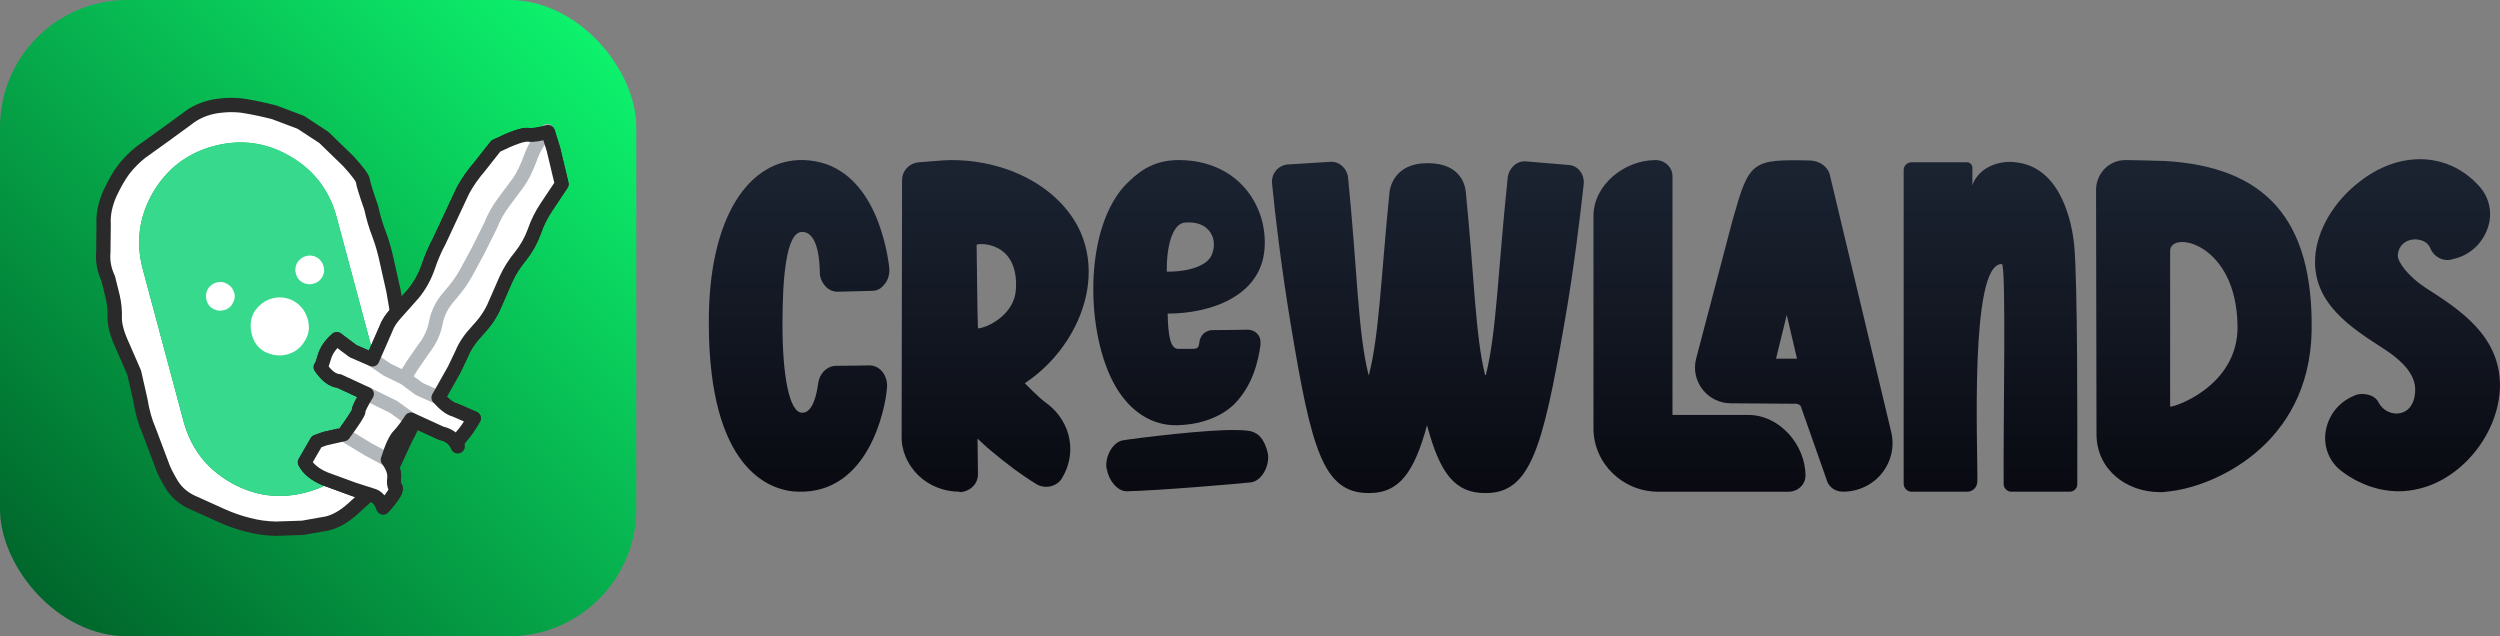 <?xml version="1.0" encoding="UTF-8" standalone="no"?>
<!-- Created with Inkscape (http://www.inkscape.org/) -->

<svg
   width="982.271"
   height="250"
   viewBox="0 0 259.893 66.146"
   version="1.1"
   id="svg5"
   xml:space="preserve"
   xmlns:xlink="http://www.w3.org/1999/xlink"
   xmlns="http://www.w3.org/2000/svg"
   xmlns:svg="http://www.w3.org/2000/svg"><rect x="0" y="0" width="259.893" height="66.146" fill="#808080" stroke="none"/><defs
     id="defs2"><linearGradient
       id="linearGradient17945"><stop
         style="stop-color:#00662b;stop-opacity:1;"
         offset="0"
         id="stop17941" /><stop
         style="stop-color:#0df26d;stop-opacity:1;"
         offset="1"
         id="stop17943" /></linearGradient><linearGradient
       id="linearGradient19212"><stop
         style="stop-color:#090a11;stop-opacity:1;"
         offset="0"
         id="stop19208" /><stop
         style="stop-color:#1b2331;stop-opacity:1;"
         offset="1"
         id="stop19210" /></linearGradient><style
       id="style6568">.cls-1{fill:none;}.cls-2{clip-path:url(#clip-path);}</style><style
       id="style6568-5">.cls-1{fill:none;}.cls-2{clip-path:url(#clip-path);}</style><style
       id="style6568-9">.cls-1{fill:none;}.cls-2{clip-path:url(#clip-path);}</style><style
       id="style22571">.cls-1{fill:#84d0f7;}.cls-2{fill:#aa392d;}.cls-3{fill:#7c211a;}.cls-4{fill:#e59973;}.cls-5{fill:#2d2d2d;}.cls-6{opacity:0.2;}.cls-7{opacity:0.3;}</style><style
       id="style23309">
      .cls-1 {
        fill: none;
      }
    </style><style
       id="style6568-7">.cls-1{fill:none;}.cls-2{clip-path:url(#clip-path);}</style><style
       id="style6568-5-5">.cls-1{fill:none;}.cls-2{clip-path:url(#clip-path);}</style><style
       id="style6568-9-3">.cls-1{fill:none;}.cls-2{clip-path:url(#clip-path);}</style><style
       id="style22571-5">.cls-1{fill:#84d0f7;}.cls-2{fill:#aa392d;}.cls-3{fill:#7c211a;}.cls-4{fill:#e59973;}.cls-5{fill:#2d2d2d;}.cls-6{opacity:0.2;}.cls-7{opacity:0.3;}</style><style
       id="style23309-6">
      .cls-1 {
        fill: none;
      }
    </style><linearGradient
       xlink:href="#linearGradient17945"
       id="linearGradient3236"
       gradientUnits="userSpaceOnUse"
       gradientTransform="matrix(0.645,0,0,0.645,88.912,130.279)"
       x1="211.292"
       y1="762.624"
       x2="301.451"
       y2="672.465" /><linearGradient
       xlink:href="#linearGradient19212"
       id="linearGradient19098"
       x1="380.308"
       y1="610.616"
       x2="380.308"
       y2="576.42"
       gradientUnits="userSpaceOnUse" /><linearGradient
       xlink:href="#linearGradient19212"
       id="linearGradient49619"
       gradientUnits="userSpaceOnUse"
       x1="380.308"
       y1="610.616"
       x2="380.308"
       y2="576.42" /><linearGradient
       xlink:href="#linearGradient19212"
       id="linearGradient49621"
       gradientUnits="userSpaceOnUse"
       x1="380.308"
       y1="610.616"
       x2="380.308"
       y2="576.42" /><linearGradient
       xlink:href="#linearGradient19212"
       id="linearGradient49623"
       gradientUnits="userSpaceOnUse"
       x1="380.308"
       y1="610.616"
       x2="380.308"
       y2="576.42" /><linearGradient
       xlink:href="#linearGradient19212"
       id="linearGradient49625"
       gradientUnits="userSpaceOnUse"
       x1="380.308"
       y1="610.616"
       x2="380.308"
       y2="576.42" /><linearGradient
       xlink:href="#linearGradient19212"
       id="linearGradient49627"
       gradientUnits="userSpaceOnUse"
       x1="380.308"
       y1="610.616"
       x2="380.308"
       y2="576.42" /><linearGradient
       xlink:href="#linearGradient19212"
       id="linearGradient49629"
       gradientUnits="userSpaceOnUse"
       x1="380.308"
       y1="610.616"
       x2="380.308"
       y2="576.42" /><linearGradient
       xlink:href="#linearGradient19212"
       id="linearGradient49631"
       gradientUnits="userSpaceOnUse"
       x1="380.308"
       y1="610.616"
       x2="380.308"
       y2="576.42" /><linearGradient
       xlink:href="#linearGradient19212"
       id="linearGradient49633"
       gradientUnits="userSpaceOnUse"
       x1="380.308"
       y1="610.616"
       x2="380.308"
       y2="576.42" /></defs><g
     id="layer1"
     transform="translate(-220.428,-559.193)"><rect
       style="fill:url(#linearGradient3236);fill-opacity:1;stroke-width:4.147"
       id="rect3196"
       width="66.146"
       height="66.146"
       x="220.428"
       y="559.193"
       rx="13.229"
       ry="13.229" /><g
       id="g3206"
       transform="matrix(0.936,-0.251,0.251,0.936,-137.673,102.01)"><path
         stroke="none"
         fill="#ffffff"
         d="m 238.195,583.228 q 0,-6.037 4.268,-10.343 4.306,-4.268 10.343,-4.268 6.037,0 10.305,4.268 4.306,4.306 4.306,10.343 v 16.918 q 0,6.037 -4.306,10.305 -4.268,4.306 -10.305,4.306 -6.037,0 -10.343,-4.306 -4.268,-4.268 -4.268,-10.305 V 583.228 m 6.998,-7.613 q -3.153,3.191 -3.153,7.613 v 16.918 q 0,4.46 3.153,7.613 3.153,3.153 7.613,3.153 4.422,0 7.575,-3.153 l 0.038,-0.038 q 3.153,-3.153 3.153,-7.575 v -16.918 q 0,-4.46 -3.153,-7.613 -3.153,-3.153 -7.613,-3.153 -4.422,0 -7.613,3.153"
         id="path3198"
         style="stroke-width:0.769" /><path
         stroke="none"
         fill="#37d98c"
         d="m 245.192,575.615 q 3.191,-3.153 7.613,-3.153 4.46,0 7.613,3.153 3.153,3.153 3.153,7.613 v 16.918 q 0,4.422 -3.153,7.575 l -0.038,0.038 q -3.153,3.153 -7.575,3.153 -4.46,0 -7.613,-3.153 -3.153,-3.153 -3.153,-7.613 V 583.228 q 0,-4.422 3.153,-7.613"
         id="path3200"
         style="stroke-width:0.769" /><path
         fill="none"
         stroke="#2a2a2a"
         stroke-width="1.538"
         stroke-linecap="round"
         stroke-linejoin="round"
         d="m 238.195,583.228 q -0.269,-1.5 0.231,-2.845 l 0.807,-2.884 q 0.308,-1.5 1.461,-2.961 1.192,-1.423 2.192,-2.192 1.038,-0.769 2.192,-1.269 l 2.653,-1 2.999,-1.153 q 1.538,-0.692 3.345,-0.538 1.807,0.192 3.191,0.846 1.423,0.654 2.768,1.423 l 2.461,1.769 1.961,2.192 1.884,3.153 q 1.038,1.999 0.961,2.461 -0.077,0.461 0.115,2.999 -0.077,1.538 0.077,2.961 0.154,1.461 0.038,3.384 l -0.115,2.845 -0.231,2.499 q -0.231,1.576 0.346,2.576 0.577,1.038 -0.115,2.653 -0.346,0.884 -0.577,2.691 -0.231,1.807 -0.577,2.845 -0.346,1.038 -1.615,2.307 l -1.999,2.384 q -0.769,1.115 -2.384,1.922 l -3.191,1.653 q -1.615,0.807 -2.999,0.769 l -2.653,-0.231 -2.807,-0.654 q -1.461,-0.423 -2.73,-1.153 -1.269,-0.692 -2.499,-1.692 l -2.538,-2.076 q -1.346,-1.038 -1.807,-2.576 -0.423,-1.5 -0.461,-2.307 l -0.384,-3.883 q -0.231,-1.538 -0.038,-3.422 l 0.115,-2.999 -0.461,-3.076 q -0.346,-1.961 -0.038,-3.114 0.346,-1.115 0.385,-2.269 l 0.038,-2.038"
         id="path3202" /><path
         stroke="none"
         fill="#ffffff"
         d="m 260.853,587.96 c 0.011,0.41 -0.122,0.759 -0.397,1.048 -0.3,0.315 -0.667,0.478 -1.103,0.489 -0.41,0.011 -0.785,-0.134 -1.126,-0.433 -0.289,-0.275 -0.439,-0.617 -0.449,-1.027 -0.011,-0.436 0.121,-0.811 0.395,-1.125 0.325,-0.316 0.693,-0.479 1.103,-0.489 0.436,-0.011 0.811,0.133 1.126,0.433 0.29,0.3 0.44,0.668 0.451,1.104 m -9.994,0.252 c 0.011,0.41 -0.135,0.76 -0.435,1.049 -0.274,0.315 -0.629,0.477 -1.065,0.488 -0.436,0.011 -0.811,-0.133 -1.126,-0.433 -0.289,-0.275 -0.439,-0.617 -0.449,-1.027 -0.011,-0.436 0.121,-0.811 0.395,-1.125 0.3,-0.315 0.667,-0.478 1.103,-0.489 0.436,-0.011 0.798,0.134 1.088,0.434 0.315,0.3 0.478,0.667 0.489,1.103"
         id="path3204"
         style="stroke-width:0.769" /><path
         d="m 257.74,593.085 c 0,0.829 -0.294,1.52 -0.881,2.073 -0.622,0.622 -1.365,0.933 -2.228,0.933 -0.829,-10e-6 -1.589,-0.311 -2.28,-0.933 -0.553,-0.553 -0.829,-1.244 -0.829,-2.073 0,-0.898 0.276,-1.658 0.829,-2.28 0.691,-0.622 1.451,-0.933 2.28,-0.933 0.864,1e-5 1.606,0.311 2.228,0.933 0.587,0.622 0.881,1.382 0.881,2.28"
         style="fill:#ffffff;stroke:none;stroke-width:1.082"
         id="path17965" /></g><g
       id="g3234"
       transform="matrix(-0.862,-0.498,-0.498,0.862,733.444,127.527)"><path
         stroke="none"
         fill="#ffffff"
         d="m 172.976,616.504 3.973,4.009 v 25.79 h 4.298 v 3.395 h -5.599 v 4.876 l 2.059,2.059 v 2.492 h -9.463 v -2.492 l 2.095,-2.059 v -4.876 h -5.635 v -3.395 h 4.298 v -25.79 l 3.973,-4.009"
         id="path3222"
         style="stroke-width:0.722" /><path
         fill="none"
         stroke="#b2b7bb"
         stroke-width="1.445"
         stroke-linecap="round"
         stroke-linejoin="round"
         d="m 172.976,616.504 q 0.433,1.662 0.108,3.359 -0.289,1.698 -0.181,2.817 l 0.289,2.492 q 0.181,1.409 -0.036,2.89 l -0.181,2.926 -0.072,2.637 q -0.036,1.156 0.289,2.853 0.361,1.698 -0.144,3.142 -0.506,1.445 -0.289,2.962 l 0.181,2.203 0.036,1.517 1.987,0.144 1.987,-0.144 m -7.946,0 2.059,0.217 1.914,-0.217 m -2.637,3.395 2.131,-0.217 3.179,0.217 m -5.31,4.876 2.203,0.072 3.106,-0.072"
         id="path3224" /><path
         fill="none"
         stroke="#2a2a2a"
         stroke-width="1.445"
         stroke-linecap="round"
         stroke-linejoin="round"
         d="m 181.139,646.303 q 0.433,1.3 0.181,2.276 -0.253,1.011 -0.181,1.12 -1.517,0.722 -2.384,0.289 l -3.215,-0.289 q 0.036,1.77 -0.144,1.987 -0.144,0.253 0.144,2.89 l 1.481,1.373 0.578,0.686 v 2.492 q -1.011,0.65 -2.709,0.433 l -3.106,-0.542 -2.167,-0.47 q -0.686,-0.108 -1.481,0.578 -0.506,-2.456 0,-2.492 0.253,-0.036 0.578,-0.795 0.361,-0.759 1.517,-1.264 0.47,-2.059 0.253,-2.817 -0.181,-0.759 -0.253,-2.059 l -3.431,-0.325 q -1.264,-0.397 -2.203,0.325 0.361,-0.325 0.181,-1.156 -0.181,-0.795 -0.181,-2.239 l 2.167,0.253 q 0.722,0.217 2.131,-0.253 l 0.036,-3.359 0.144,-1.878 q 0.181,-1.192 -0.217,-2.926 -0.397,-1.698 -0.217,-3.142 l 0.325,-2.89 q 0.144,-1.409 -0.108,-2.89 -0.217,-1.445 0.036,-2.926 0.289,-1.445 0.181,-2.926 l -0.181,-2.817 2.564,-2.709 1.409,-1.3 q 0.939,1.011 1.625,1.3 0.722,0.289 2.348,2.709 l 0.397,2.745 q 0.289,1.517 0.253,2.998 l -0.253,2.926 -0.253,2.89 q -0.036,1.409 -0.361,2.998 -0.289,1.589 -0.036,3.106 l 0.542,2.637 q 0.253,1.12 0.108,1.914 l -0.397,3.54 2.203,0.253 2.095,-0.253"
         id="path3226" /><path
         stroke="none"
         fill="#ffffff"
         d="m 172.976,616.504 3.973,4.009 v 25.79 h 4.298 v 3.395 h -5.599 v 4.876 l 2.059,2.059 v 2.492 h -9.463 v -2.492 l 2.095,-2.059 v -4.876 h -5.635 v -3.395 h 4.298 v -25.79 l 3.973,-4.009"
         id="path3228"
         style="stroke-width:0.722" /><path
         fill="none"
         stroke="#b2b7bb"
         stroke-width="1.445"
         stroke-linecap="round"
         stroke-linejoin="round"
         d="m 172.976,616.504 q 0.433,1.662 0.108,3.359 -0.289,1.698 -0.181,2.817 l 0.289,2.492 q 0.181,1.409 -0.036,2.89 l -0.181,2.926 -0.072,2.637 q -0.036,1.156 0.289,2.853 0.361,1.698 -0.144,3.142 -0.506,1.445 -0.289,2.962 l 0.181,2.203 0.036,1.517 1.987,0.144 1.987,-0.144 m -7.946,0 2.059,0.217 1.914,-0.217 m -2.637,3.395 2.131,-0.217 3.179,0.217 m -5.31,4.876 2.203,0.072 3.106,-0.072"
         id="path3230" /><path
         fill="none"
         stroke="#2a2a2a"
         stroke-width="1.445"
         stroke-linecap="round"
         stroke-linejoin="round"
         d="m 181.139,646.303 q 0.433,1.3 0.181,2.276 -0.253,1.011 -0.181,1.12 -1.517,0.722 -2.384,0.289 l -3.215,-0.289 q 0.036,1.77 -0.144,1.987 -0.144,0.253 0.144,2.89 l 1.481,1.373 0.578,0.686 v 2.492 q -1.011,0.65 -2.709,0.433 l -3.106,-0.542 -2.167,-0.47 q -0.686,-0.108 -1.481,0.578 -0.506,-2.456 0,-2.492 0.253,-0.036 0.578,-0.795 0.361,-0.759 1.517,-1.264 0.47,-2.059 0.253,-2.817 -0.181,-0.759 -0.253,-2.059 l -3.431,-0.325 q -1.264,-0.397 -2.203,0.325 0.361,-0.325 0.181,-1.156 -0.181,-0.795 -0.181,-2.239 l 2.167,0.253 q 0.722,0.217 2.131,-0.253 l 0.036,-3.359 0.144,-1.878 q 0.181,-1.192 -0.217,-2.926 -0.397,-1.698 -0.217,-3.142 l 0.325,-2.89 q 0.144,-1.409 -0.108,-2.89 -0.217,-1.445 0.036,-2.926 0.289,-1.445 0.181,-2.926 l -0.181,-2.817 2.564,-2.709 1.409,-1.3 q 0.939,1.011 1.625,1.3 0.722,0.289 2.348,2.709 l 0.397,2.745 q 0.289,1.517 0.253,2.998 l -0.253,2.926 -0.253,2.89 q -0.036,1.409 -0.361,2.998 -0.289,1.589 -0.036,3.106 l 0.542,2.637 q 0.253,1.12 0.108,1.914 l -0.397,3.54 2.203,0.253 2.095,-0.253"
         id="path3232" /></g><g
       aria-label="CReWLAnDS"
       id="text25393"
       style="font-size:46.4px;letter-spacing:0px;fill:url(#linearGradient19098);stroke-width:3.867"><path
         d="m 312.629,599.591 c 0.093,-0.696 -0.139,-1.392 -0.557,-1.856 -0.371,-0.371 -0.789,-0.557 -1.253,-0.557 v 0 c 0,0 -2.506,0.046 -3.526,0.046 -0.928,0.046 -1.67,0.789 -1.81,1.81 -0.139,1.114 -0.557,3.062 -1.624,3.062 v 0 c -1.438,0.093 -2.088,-4.176 -2.088,-9.094 0,-4.64 0.325,-9.79 2.088,-9.698 1.949,0.093 1.763,4.315 1.81,4.547 0.232,0.974 0.928,1.67 1.81,1.67 l 3.619,-0.093 c 0.464,0 0.882,-0.186 1.206,-0.603 0.464,-0.464 0.65,-1.206 0.557,-1.902 -0.325,-2.645 -1.949,-10.858 -8.862,-11.09 -5.661,-0.186 -9.976,5.893 -9.883,17.122 0.046,14.895 6.218,17.307 9.326,17.354 7.238,0.186 9.002,-8.491 9.187,-10.718 z"
         style="font-weight:bold;font-family:Cutney;-inkscape-font-specification:'Cutney Bold';fill:url(#linearGradient49619)"
         id="path27024" /><path
         d="m 320.192,610.356 c 1.067,-0.046 1.902,-0.835 1.902,-1.856 l -0.046,-3.712 c 0.51,0.464 0.928,0.882 1.392,1.253 1.485,1.253 3.062,2.459 4.733,3.48 0.278,0.186 0.65,0.278 1.021,0.278 0.65,0 1.299,-0.325 1.624,-0.882 1.578,-2.552 0.974,-5.754 -1.392,-7.656 -0.325,-0.232 -0.603,-0.464 -0.882,-0.696 -0.51,-0.464 -1.021,-0.974 -1.578,-1.531 1.81,-1.206 3.294,-2.738 4.454,-4.547 2.134,-3.341 2.738,-7.099 1.67,-10.301 -1.624,-4.918 -7.285,-8.352 -13.735,-8.352 -0.557,0 -1.114,0.046 -1.67,0.093 l -1.763,0.139 c -0.974,0.093 -1.717,0.882 -1.717,1.856 l -0.046,26.541 c -0.046,1.578 0.603,3.016 1.717,4.13 1.16,1.114 2.691,1.717 4.315,1.717 0,0 0,0 0,0.046 z m 5.846,-21.066 c -0.186,2.784 -3.202,4.037 -3.944,4.037 -0.046,-0.325 -0.139,-8.677 -0.139,-8.677 0,-0.186 4.408,-0.51 4.083,4.64 z"
         style="font-weight:bold;font-family:Cutney;-inkscape-font-specification:'Cutney Bold';fill:url(#linearGradient49621)"
         id="path27026" /><path
         d="m 352.209,606.226 c -0.603,-2.32 -1.763,-2.274 -3.016,-2.32 -2.923,-0.139 -10.997,0.882 -12.064,1.067 -1.114,0.232 -1.856,1.81 -1.67,2.923 l 0.046,0.093 c 0.139,1.021 1.021,2.274 2.042,2.274 2.97,-0.046 11.786,-0.789 12.946,-0.928 1.206,-0.186 1.995,-1.902 1.717,-3.109 z m -9.326,-2.83 c 2.83,-0.093 4.779,-1.114 5.893,-2.227 1.902,-1.949 2.459,-4.454 2.691,-6.125 0,-0.093 0,-0.139 0,-0.232 0.046,-0.742 -0.557,-1.346 -1.346,-1.346 0,0 -2.598,0.046 -3.666,0.046 -0.278,0 -0.51,0.093 -0.742,0.232 -0.278,0.186 -0.464,0.464 -0.557,0.789 -0.139,0.835 -0.093,0.928 -0.928,0.928 -0.232,0 -1.021,0 -1.346,0 -0.789,-0.046 -1.021,-1.346 -1.067,-3.666 4.315,0 9.651,-1.717 10.069,-6.682 0.371,-4.408 -2.645,-9.234 -8.862,-9.28 -2.274,0 -3.758,0.789 -5.29,2.274 -4.779,4.547 -4.501,16.008 -1.253,21.391 1.438,2.413 3.666,3.99 6.403,3.898 z m 0.742,-21.066 c 2.506,-0.232 3.526,1.717 2.738,3.434 -0.464,0.974 -2.134,1.67 -4.594,1.67 h -0.046 c -0.046,-2.366 0.51,-5.011 1.902,-5.104 z"
         style="font-weight:bold;font-family:Cutney;-inkscape-font-specification:'Cutney Bold';fill:url(#linearGradient49623)"
         id="path27028" /><path
         d="m 383.529,576.344 -4.454,-0.371 c -0.928,-0.093 -1.763,0.65 -1.902,1.624 -1.021,9.651 -1.16,16.147 -2.274,20.555 0,0.046 -0.093,0.046 -0.093,0 -1.021,-4.176 -1.114,-10.208 -1.995,-18.978 -0.046,-0.51 -0.371,-3.016 -3.944,-3.016 -3.434,-0.046 -3.944,2.506 -3.99,3.016 -0.882,8.77 -1.067,14.802 -2.134,18.978 0,0.046 -0.046,0.046 -0.046,0 -1.114,-4.408 -1.16,-10.904 -2.134,-20.555 -0.139,-0.974 -0.974,-1.67 -1.902,-1.578 l -4.454,0.278 c -0.974,0.139 -1.67,1.021 -1.531,2.042 0.278,2.923 0.974,8.862 1.949,14.663 2.134,12.853 3.341,17.447 8.074,17.447 h 0.093 c 3.016,0 4.64,-2.042 5.986,-7.053 1.346,5.058 2.923,7.053 6.032,7.053 h 0.093 c 4.594,0 5.893,-4.64 8.12,-17.447 1.021,-5.754 1.717,-11.693 2.042,-14.663 0.093,-1.021 -0.557,-1.902 -1.531,-1.995 z"
         style="font-weight:bold;font-family:Cutney;-inkscape-font-specification:'Cutney Bold';fill:url(#linearGradient49625)"
         id="path27030" /><path
         d="m 402.182,602.328 h -7.888 v -24.824 c 0,-0.928 -0.789,-1.67 -1.763,-1.67 -3.248,0 -6.45,2.598 -6.45,5.8 v 22.087 c 0,3.619 3.016,6.589 6.728,6.589 0,0 13.549,0 13.549,0 0.974,0 1.763,-0.742 1.763,-1.67 0,-3.202 -2.691,-6.31 -5.939,-6.31 z m 14.848,1.763 -6.357,-26.634 c -0.186,-0.928 -1.067,-1.531 -2.042,-1.578 -6.171,-0.139 -6.357,0.046 -8.12,6.31 -1.253,4.779 -2.506,9.512 -3.758,14.291 -0.603,2.32 1.16,4.64 3.619,4.64 l 6.728,0.046 c 0.325,0 0.557,0.186 0.603,0.464 l 2.598,7.378 c 0.186,0.789 0.882,1.299 1.717,1.299 1.578,0 3.062,-0.696 4.037,-1.902 0.974,-1.206 1.346,-2.784 0.974,-4.315 z m -11.971,-7.61 1.114,-4.547 1.067,4.547 z"
         style="font-weight:bold;font-family:Cutney;-inkscape-font-specification:'Cutney Bold';fill:url(#linearGradient49627)"
         id="path27032" /><path
         d="m 436.054,584.65 c -0.232,-2.32 -1.346,-7.842 -5.754,-8.538 -0.278,-0.046 -0.557,-0.093 -0.882,-0.093 -1.299,0 -2.691,0.464 -3.526,1.624 -0.186,0.232 -0.325,0.51 -0.418,0.835 0,-0.51 0,-1.114 0,-1.856 0,-0.325 -0.278,-0.557 -0.557,-0.557 h -5.8 c -0.418,0 -0.789,0.371 -0.789,0.789 0,10.858 0,21.762 0,32.619 0,0.464 0.371,0.835 0.835,0.835 h 5.754 c 0.603,0 1.067,-0.464 1.067,-1.067 0.093,-2.877 -0.882,-22.736 2.552,-22.597 0.464,0.046 0.139,16.426 0.186,22.875 0,0.418 0.371,0.789 0.789,0.789 h 6.078 c 0.464,0 0.789,-0.371 0.789,-0.789 0,-6.635 0.046,-20.88 -0.325,-24.871 z"
         style="font-weight:bold;font-family:Cutney;-inkscape-font-specification:'Cutney Bold';fill:url(#linearGradient49629)"
         id="path27034" /><path
         d="m 445.009,610.356 c 0.186,0 0.371,0 0.603,-0.046 4.686,-0.371 14.895,-4.686 15.127,-16.704 0.186,-11.646 -4.826,-17.075 -15.266,-17.679 -0.974,-0.046 -3.944,-0.093 -4.083,-0.093 -1.717,0 -3.062,1.392 -3.062,3.109 l 0.046,25.381 c 0,3.619 3.016,6.032 6.635,6.032 0,0 0,0 0,0 z m 8.027,-17.261 c 0.093,6.403 -7.006,8.584 -7.006,8.352 v -16.194 c 0.046,-2.134 6.914,-0.835 7.006,7.842 z"
         style="font-weight:bold;font-family:Cutney;-inkscape-font-specification:'Cutney Bold';fill:url(#linearGradient49631)"
         id="path27036" /><path
         d="m 469.834,610.263 c 0.696,0 1.392,-0.093 2.134,-0.278 4.547,-1.114 8.259,-5.846 8.352,-10.626 0.046,-5.29 -4.269,-8.027 -7.749,-10.254 -1.763,-1.16 -2.877,-2.645 -2.877,-3.341 0.139,-2.134 2.877,-2.042 3.341,-0.835 0.325,0.789 1.021,1.299 1.856,1.299 0.186,0 0.371,-0.046 0.51,-0.093 1.763,-0.371 3.109,-1.624 3.666,-3.294 0.51,-1.531 0.139,-3.155 -0.928,-4.315 -1.299,-1.438 -2.877,-2.32 -4.64,-2.645 -0.51,-0.093 -0.974,-0.139 -1.485,-0.139 -2.134,0 -4.315,0.789 -6.264,2.32 -2.691,2.042 -4.454,5.058 -4.64,7.842 -0.325,4.779 3.758,7.378 7.006,9.466 2.32,1.485 3.387,2.877 3.387,4.315 0,3.062 -2.923,3.062 -3.805,1.346 -0.278,-0.603 -1.021,-0.882 -1.717,-0.882 -0.278,0 -0.557,0.046 -0.835,0.186 -1.67,0.696 -2.738,2.134 -2.97,3.851 -0.186,1.531 0.418,3.016 1.624,3.944 1.81,1.392 3.898,2.134 6.032,2.134 z"
         style="font-weight:bold;font-family:Cutney;-inkscape-font-specification:'Cutney Bold';fill:url(#linearGradient49633)"
         id="path27038" /></g></g><style
     type="text/css"
     id="style1941">
	.st0{fill:none;stroke:#000000;stroke-width:2;stroke-linecap:round;stroke-linejoin:round;stroke-miterlimit:10;}
</style><style
     type="text/css"
     id="style1941-0">
	.st0{fill:none;stroke:#000000;stroke-width:2;stroke-linecap:round;stroke-linejoin:round;stroke-miterlimit:10;}
</style><style
     type="text/css"
     id="style1941-7">
	.st0{fill:none;stroke:#000000;stroke-width:2;stroke-linecap:round;stroke-linejoin:round;stroke-miterlimit:10;}
</style><style
     type="text/css"
     id="style22485">
	.st0{fill:none;stroke:#6C3DB7;stroke-width:4;stroke-linecap:round;stroke-linejoin:round;stroke-miterlimit:10;}
	.st1{fill:none;stroke:#1F992A;stroke-width:4;stroke-linecap:round;stroke-linejoin:round;stroke-miterlimit:10;}
	.st2{fill:none;stroke:#6A83BA;stroke-width:4;stroke-linecap:round;stroke-linejoin:round;stroke-miterlimit:10;}
	.st3{fill:#8A8AFF;stroke:#8A8AFF;stroke-width:2;stroke-linecap:round;stroke-linejoin:round;stroke-miterlimit:10;}
	.st4{fill:#6C3DB7;stroke:#6C3DB7;stroke-width:2;stroke-linecap:round;stroke-linejoin:round;stroke-miterlimit:10;}
	.st5{fill:#A576FF;stroke:#A576FF;stroke-width:2;stroke-linecap:round;stroke-linejoin:round;stroke-miterlimit:10;}
	.st6{fill:#F2BB41;stroke:#F2BB41;stroke-width:2;stroke-linecap:round;stroke-linejoin:round;stroke-miterlimit:10;}
	.st7{fill:#E08838;stroke:#E08838;stroke-width:2;stroke-linecap:round;stroke-linejoin:round;stroke-miterlimit:10;}
	.st8{fill:#1F992A;stroke:#1F992A;stroke-width:2;stroke-linecap:round;stroke-linejoin:round;stroke-miterlimit:10;}
	.st9{fill:#5EC11E;stroke:#5EC11E;stroke-width:2;stroke-linecap:round;stroke-linejoin:round;stroke-miterlimit:10;}
	.st10{fill:#E3FAFF;stroke:#E3FAFF;stroke-width:2;stroke-linecap:round;stroke-linejoin:round;stroke-miterlimit:10;}
	.st11{fill:#FF5093;stroke:#FF5093;stroke-width:2;stroke-linecap:round;stroke-linejoin:round;stroke-miterlimit:10;}
	.st12{fill:#B7257F;stroke:#B7257F;stroke-width:2;stroke-linecap:round;stroke-linejoin:round;stroke-miterlimit:10;}
	.st13{fill:#5189E5;stroke:#5189E5;stroke-width:2;stroke-linecap:round;stroke-linejoin:round;stroke-miterlimit:10;}
	.st14{fill:#6EBAFF;stroke:#6EBAFF;stroke-width:2;stroke-linecap:round;stroke-linejoin:round;stroke-miterlimit:10;}
	.st15{fill:#EDD977;stroke:#EDD977;stroke-width:2;stroke-linecap:round;stroke-linejoin:round;stroke-miterlimit:10;}
	.st16{fill:#8C43FF;stroke:#8C43FF;stroke-width:2;stroke-linecap:round;stroke-linejoin:round;stroke-miterlimit:10;}
	.st17{fill:#5252BA;stroke:#5252BA;stroke-width:2;stroke-linecap:round;stroke-linejoin:round;stroke-miterlimit:10;}
	.st18{fill:none;stroke:#E3FAFF;stroke-width:4;stroke-linecap:round;stroke-linejoin:round;stroke-miterlimit:10;}
	.st19{fill:#354C75;stroke:#354C75;stroke-width:2;stroke-linecap:round;stroke-linejoin:round;stroke-miterlimit:10;}
</style><style
     type="text/css"
     id="style23106">
	.st0{fill:none;stroke:#000000;stroke-width:2;stroke-linecap:round;stroke-linejoin:round;stroke-miterlimit:10;}
	.st1{fill:none;stroke:#000000;stroke-width:2;stroke-linejoin:round;stroke-miterlimit:10;}
</style><style
     type="text/css"
     id="style1941-1">
	.st0{fill:none;stroke:#000000;stroke-width:2;stroke-linecap:round;stroke-linejoin:round;stroke-miterlimit:10;}
</style><style
     type="text/css"
     id="style1941-0-8">
	.st0{fill:none;stroke:#000000;stroke-width:2;stroke-linecap:round;stroke-linejoin:round;stroke-miterlimit:10;}
</style><style
     type="text/css"
     id="style1941-7-7">
	.st0{fill:none;stroke:#000000;stroke-width:2;stroke-linecap:round;stroke-linejoin:round;stroke-miterlimit:10;}
</style><style
     type="text/css"
     id="style22485-9">
	.st0{fill:none;stroke:#6C3DB7;stroke-width:4;stroke-linecap:round;stroke-linejoin:round;stroke-miterlimit:10;}
	.st1{fill:none;stroke:#1F992A;stroke-width:4;stroke-linecap:round;stroke-linejoin:round;stroke-miterlimit:10;}
	.st2{fill:none;stroke:#6A83BA;stroke-width:4;stroke-linecap:round;stroke-linejoin:round;stroke-miterlimit:10;}
	.st3{fill:#8A8AFF;stroke:#8A8AFF;stroke-width:2;stroke-linecap:round;stroke-linejoin:round;stroke-miterlimit:10;}
	.st4{fill:#6C3DB7;stroke:#6C3DB7;stroke-width:2;stroke-linecap:round;stroke-linejoin:round;stroke-miterlimit:10;}
	.st5{fill:#A576FF;stroke:#A576FF;stroke-width:2;stroke-linecap:round;stroke-linejoin:round;stroke-miterlimit:10;}
	.st6{fill:#F2BB41;stroke:#F2BB41;stroke-width:2;stroke-linecap:round;stroke-linejoin:round;stroke-miterlimit:10;}
	.st7{fill:#E08838;stroke:#E08838;stroke-width:2;stroke-linecap:round;stroke-linejoin:round;stroke-miterlimit:10;}
	.st8{fill:#1F992A;stroke:#1F992A;stroke-width:2;stroke-linecap:round;stroke-linejoin:round;stroke-miterlimit:10;}
	.st9{fill:#5EC11E;stroke:#5EC11E;stroke-width:2;stroke-linecap:round;stroke-linejoin:round;stroke-miterlimit:10;}
	.st10{fill:#E3FAFF;stroke:#E3FAFF;stroke-width:2;stroke-linecap:round;stroke-linejoin:round;stroke-miterlimit:10;}
	.st11{fill:#FF5093;stroke:#FF5093;stroke-width:2;stroke-linecap:round;stroke-linejoin:round;stroke-miterlimit:10;}
	.st12{fill:#B7257F;stroke:#B7257F;stroke-width:2;stroke-linecap:round;stroke-linejoin:round;stroke-miterlimit:10;}
	.st13{fill:#5189E5;stroke:#5189E5;stroke-width:2;stroke-linecap:round;stroke-linejoin:round;stroke-miterlimit:10;}
	.st14{fill:#6EBAFF;stroke:#6EBAFF;stroke-width:2;stroke-linecap:round;stroke-linejoin:round;stroke-miterlimit:10;}
	.st15{fill:#EDD977;stroke:#EDD977;stroke-width:2;stroke-linecap:round;stroke-linejoin:round;stroke-miterlimit:10;}
	.st16{fill:#8C43FF;stroke:#8C43FF;stroke-width:2;stroke-linecap:round;stroke-linejoin:round;stroke-miterlimit:10;}
	.st17{fill:#5252BA;stroke:#5252BA;stroke-width:2;stroke-linecap:round;stroke-linejoin:round;stroke-miterlimit:10;}
	.st18{fill:none;stroke:#E3FAFF;stroke-width:4;stroke-linecap:round;stroke-linejoin:round;stroke-miterlimit:10;}
	.st19{fill:#354C75;stroke:#354C75;stroke-width:2;stroke-linecap:round;stroke-linejoin:round;stroke-miterlimit:10;}
</style><style
     type="text/css"
     id="style23106-2">
	.st0{fill:none;stroke:#000000;stroke-width:2;stroke-linecap:round;stroke-linejoin:round;stroke-miterlimit:10;}
	.st1{fill:none;stroke:#000000;stroke-width:2;stroke-linejoin:round;stroke-miterlimit:10;}
</style><style
     type="text/css"
     id="style4736">
<![CDATA[
	.st0{fill:#D1D1D1;}
	.st1{fill:#454545;}
]]>
</style></svg>

